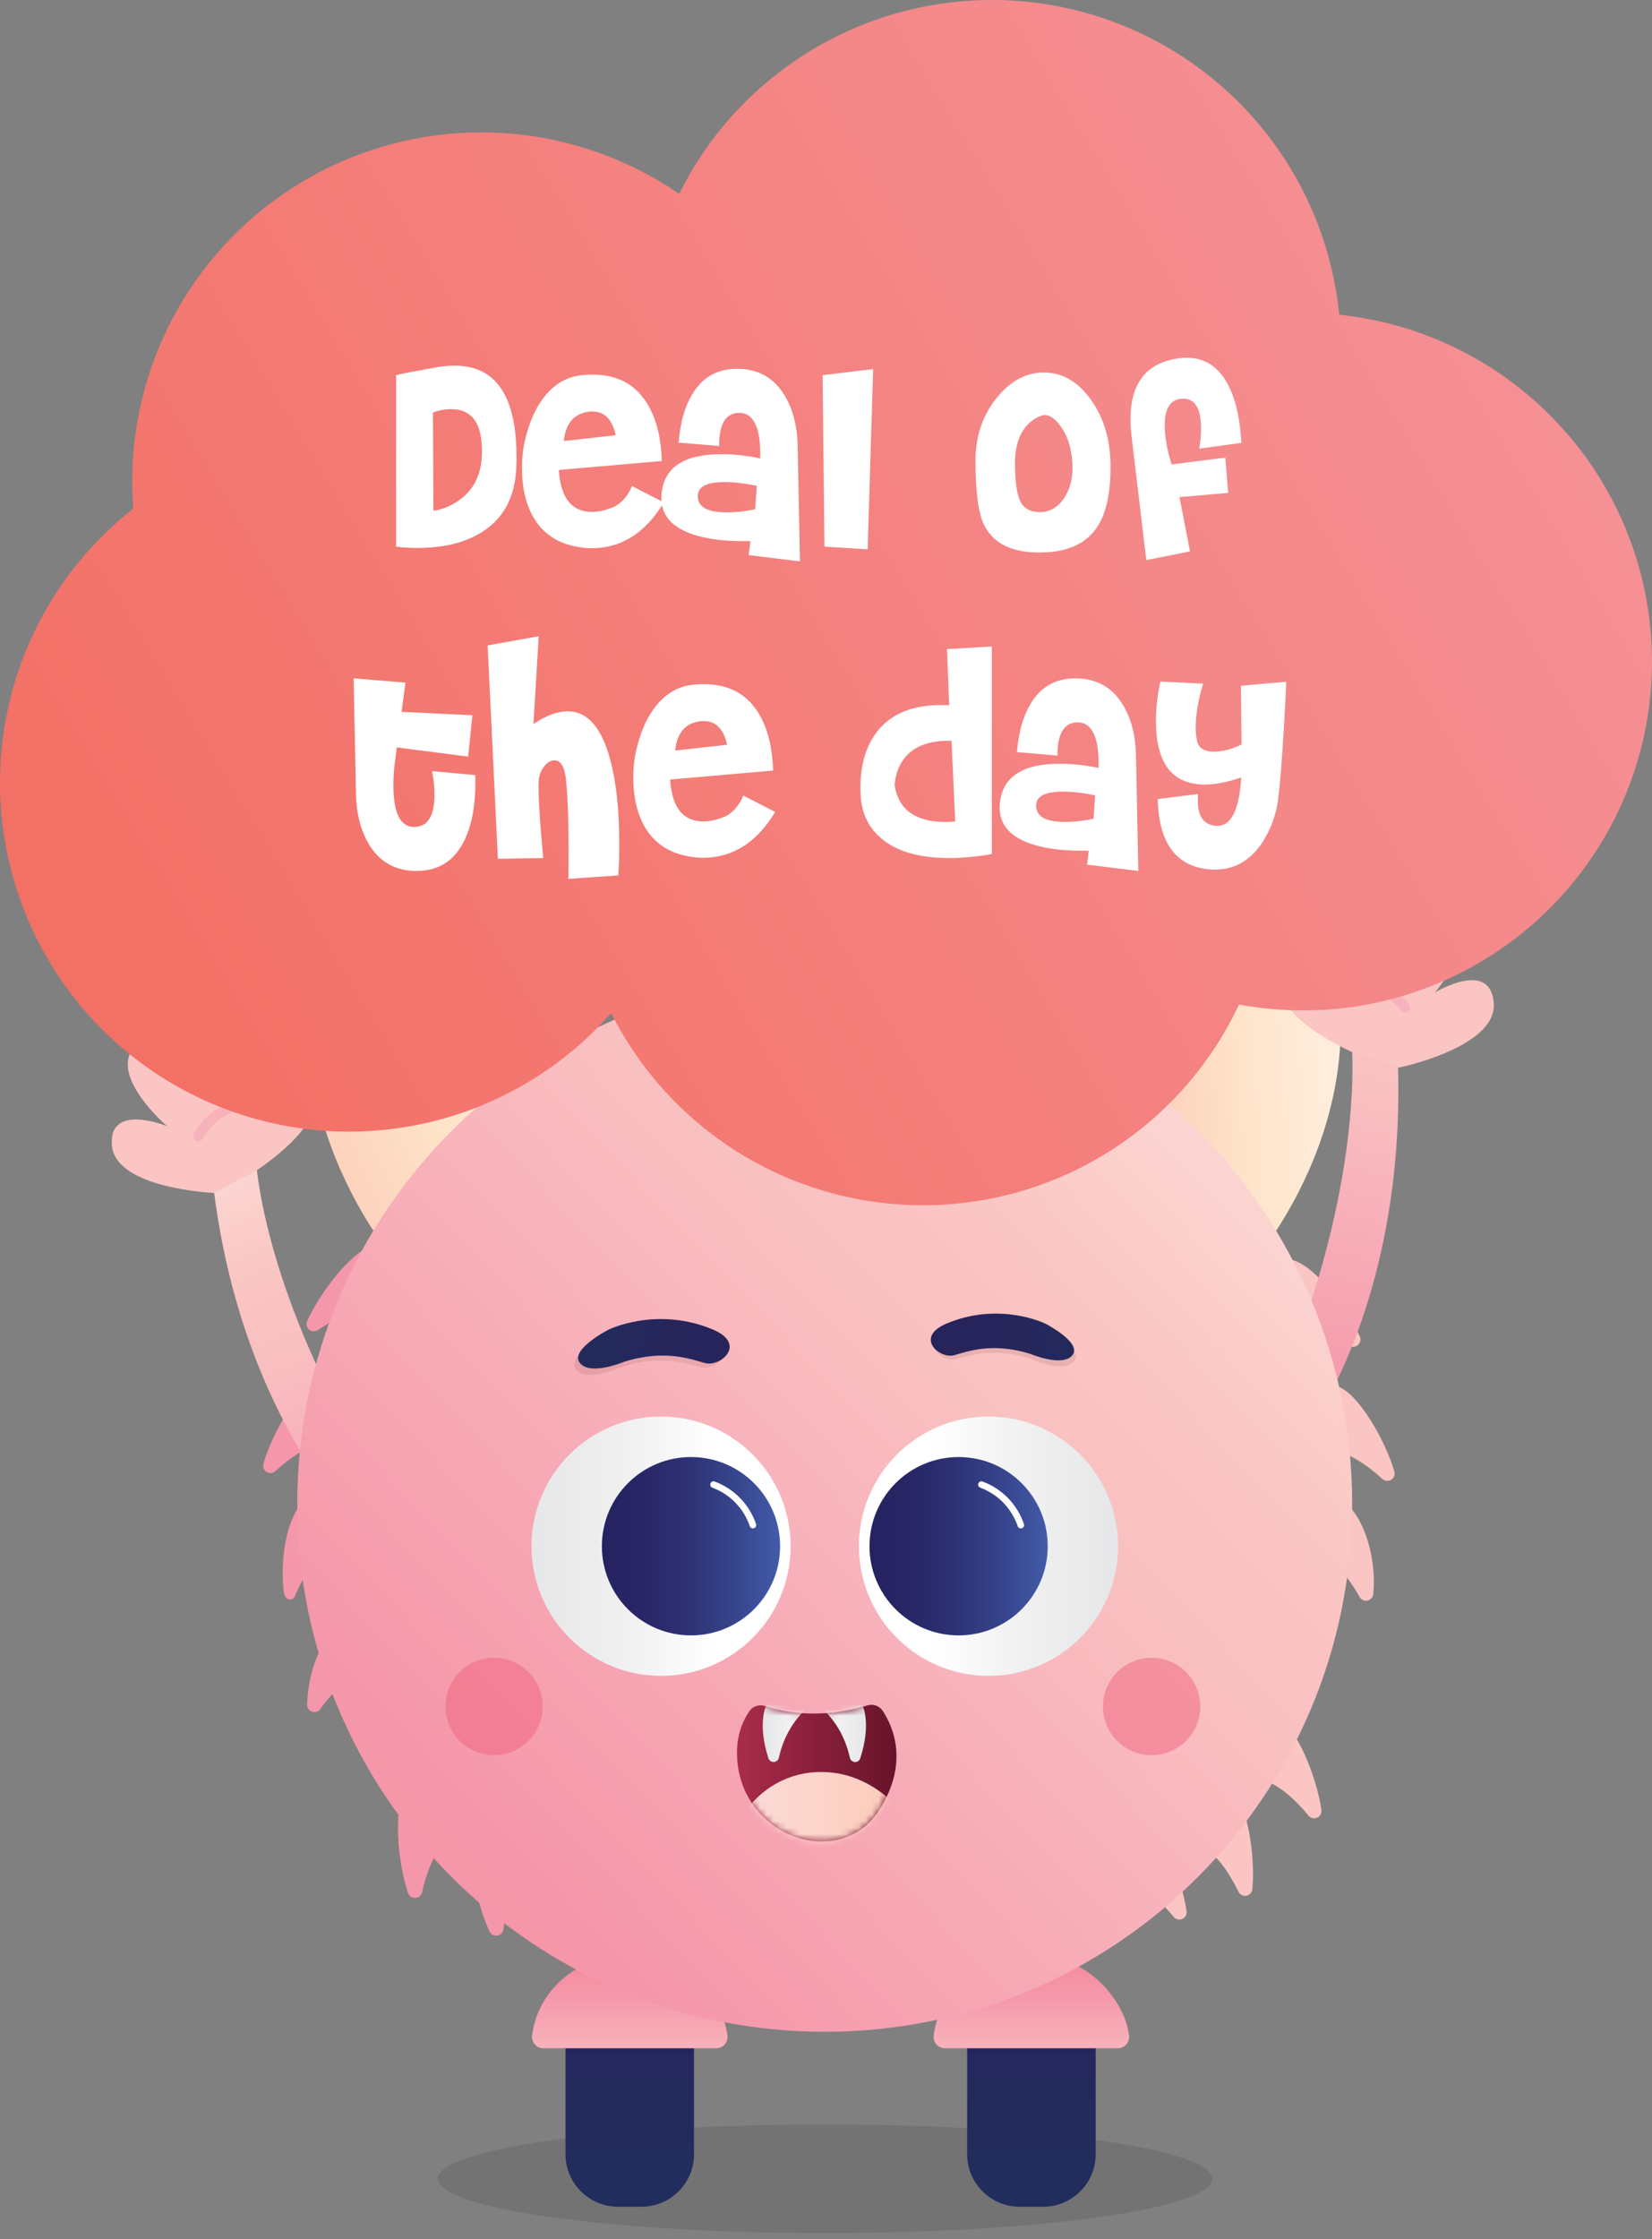 <svg width="251" height="340" viewBox="0 0 251 340" fill="none" xmlns="http://www.w3.org/2000/svg">
<rect x="0" y="0" width="251" height="340" fill="#808080" stroke="none"/>
<path opacity="0.1" d="M125.348 339.062C157.83 339.062 184.162 335.368 184.162 330.81C184.162 326.253 157.83 322.559 125.348 322.559C92.865 322.559 66.533 326.253 66.533 330.81C66.533 335.368 92.865 339.062 125.348 339.062Z" fill="black"/>
<path d="M57.141 188.923C53.667 189.556 48.656 196.191 46.67 200.578C46.572 200.799 46.548 201.047 46.604 201.283C46.659 201.518 46.79 201.73 46.976 201.885C47.163 202.039 47.395 202.129 47.637 202.14C47.879 202.151 48.118 202.083 48.317 201.946C50.688 200.325 54.34 198.315 57.387 198.742L57.141 188.923Z" fill="#F597AA"/>
<path d="M48.777 209.234C45.426 210.344 41.38 217.612 40.025 222.229C39.957 222.463 39.967 222.712 40.055 222.939C40.142 223.166 40.301 223.358 40.508 223.486C40.714 223.614 40.957 223.67 41.199 223.647C41.441 223.624 41.669 223.522 41.848 223.358C43.969 221.424 47.307 218.925 50.382 218.928L48.777 209.234Z" fill="#F597AA"/>
<path d="M72.354 277.727C70.574 280.777 72.354 288.902 74.38 293.264C74.484 293.483 74.657 293.663 74.872 293.774C75.088 293.886 75.333 293.925 75.573 293.884C75.812 293.843 76.031 293.726 76.197 293.549C76.363 293.372 76.467 293.146 76.492 292.905C76.8 290.052 77.66 285.969 79.969 283.937L72.354 277.727Z" fill="#F597AA"/>
<path d="M61.736 271.736C59.621 274.564 60.461 282.84 61.992 287.415C62.069 287.645 62.22 287.844 62.421 287.98C62.622 288.117 62.862 288.183 63.104 288.17C63.347 288.157 63.579 288.064 63.764 287.907C63.949 287.749 64.077 287.535 64.128 287.298C64.765 284.5 66.071 280.534 68.598 278.782L61.736 271.736Z" fill="#F597AA"/>
<path d="M46.565 227.552C43.211 230.282 42.568 237.574 43.134 241.829C43.278 242.899 44.425 243.259 44.803 242.349C45.925 239.649 48.102 235.61 50.915 236.166L46.565 227.552Z" fill="#F597AA"/>
<path d="M53.444 245.89C48.583 247.577 46.769 254.387 46.665 258.802C46.656 259.043 46.725 259.281 46.863 259.479C47.001 259.677 47.199 259.825 47.429 259.9C47.658 259.975 47.906 259.973 48.134 259.895C48.362 259.817 48.559 259.666 48.694 259.466C50.326 257.077 53.047 254.166 56.072 255.346L53.444 245.89Z" fill="#F597AA"/>
<path d="M196.132 191.266C199.606 191.902 204.62 198.536 206.606 202.923C206.705 203.145 206.729 203.394 206.673 203.63C206.618 203.867 206.487 204.079 206.3 204.234C206.113 204.389 205.88 204.479 205.637 204.489C205.394 204.5 205.154 204.43 204.955 204.292C202.587 202.671 198.932 200.658 195.889 201.088L196.132 191.266Z" fill="#FAC5C2"/>
<path d="M193.977 260.695C197.134 262.278 200.095 270.05 200.774 274.815C200.807 275.056 200.761 275.301 200.641 275.513C200.522 275.725 200.337 275.892 200.114 275.988C199.891 276.085 199.642 276.106 199.406 276.048C199.17 275.99 198.96 275.856 198.807 275.667C196.987 273.45 194.042 270.496 190.998 270.059L193.977 260.695Z" fill="#FAC5C2"/>
<path d="M203.107 210.428C206.458 211.537 210.503 218.805 211.859 223.423C211.927 223.656 211.916 223.905 211.829 224.132C211.742 224.359 211.583 224.551 211.376 224.679C211.169 224.807 210.927 224.864 210.685 224.84C210.443 224.817 210.215 224.716 210.036 224.551C207.915 222.617 204.576 220.118 201.502 220.121L203.107 210.428Z" fill="#FAC5C2"/>
<path d="M173.494 276.082C176.651 277.662 179.609 285.434 180.288 290.199C180.32 290.439 180.273 290.683 180.154 290.894C180.034 291.105 179.85 291.271 179.627 291.367C179.405 291.464 179.158 291.485 178.923 291.428C178.687 291.371 178.477 291.238 178.324 291.051C176.504 288.834 173.558 285.88 170.512 285.444L173.494 276.082Z" fill="#FAC5C2"/>
<path d="M186.946 271.545C189.649 273.814 190.728 282.059 190.282 286.852C190.258 287.093 190.156 287.32 189.991 287.498C189.826 287.676 189.608 287.795 189.37 287.838C189.131 287.88 188.885 287.844 188.669 287.733C188.453 287.623 188.279 287.445 188.173 287.227C186.916 284.648 184.736 281.079 181.877 279.96L186.946 271.545Z" fill="#FAC5C2"/>
<path d="M203.479 227.377C207.869 230.34 209.13 237.771 208.65 242.047C208.626 242.282 208.527 242.502 208.369 242.677C208.211 242.852 208.001 242.971 207.77 243.019C207.54 243.067 207.3 243.039 207.085 242.942C206.871 242.844 206.693 242.68 206.578 242.474C205.001 239.674 202.019 235.45 198.502 235.849L203.479 227.377Z" fill="#FAC5C2"/>
<path d="M97.465 299.42H93.899C89.491 299.42 85.918 302.993 85.918 307.401V327.076C85.918 331.484 89.491 335.057 93.899 335.057H97.465C101.873 335.057 105.446 331.484 105.446 327.076V307.401C105.446 302.993 101.873 299.42 97.465 299.42Z" fill="url(#paint0_linear_825_5989)"/>
<path d="M82.052 304.947C81.418 306.247 81.008 307.645 80.841 309.082C80.814 309.322 80.838 309.566 80.912 309.796C80.986 310.027 81.107 310.239 81.268 310.419C81.43 310.599 81.627 310.743 81.848 310.842C82.069 310.941 82.308 310.991 82.55 310.991H108.823C109.065 310.991 109.304 310.94 109.525 310.841C109.746 310.741 109.943 310.597 110.104 310.416C110.265 310.235 110.386 310.022 110.459 309.791C110.531 309.56 110.554 309.316 110.526 309.076C110.332 307.428 109.579 304.861 107.098 301.968C105.715 300.367 104.002 299.084 102.076 298.207C100.15 297.329 98.058 296.879 95.942 296.886H95.219C89.664 296.886 84.465 299.945 82.052 304.947Z" fill="url(#paint1_linear_825_5989)"/>
<path d="M158.494 299.42H154.928C150.52 299.42 146.947 302.993 146.947 307.401V327.076C146.947 331.484 150.52 335.057 154.928 335.057H158.494C162.902 335.057 166.475 331.484 166.475 327.076V307.401C166.475 302.993 162.902 299.42 158.494 299.42Z" fill="url(#paint2_linear_825_5989)"/>
<path d="M143.074 304.947C142.44 306.247 142.03 307.645 141.863 309.082C141.835 309.322 141.859 309.566 141.932 309.796C142.006 310.026 142.127 310.239 142.288 310.419C142.449 310.599 142.646 310.743 142.867 310.842C143.088 310.941 143.327 310.991 143.569 310.991H169.842C170.084 310.992 170.324 310.941 170.545 310.842C170.766 310.743 170.964 310.598 171.125 310.417C171.286 310.236 171.407 310.023 171.48 309.792C171.553 309.561 171.576 309.317 171.548 309.076C171.354 307.428 170.601 304.861 168.117 301.968C166.734 300.367 165.022 299.084 163.096 298.207C161.171 297.329 159.079 296.879 156.964 296.886H156.241C150.686 296.886 145.487 299.945 143.074 304.947Z" fill="url(#paint3_linear_825_5989)"/>
<path d="M59.176 190.263C59.176 190.263 35.055 161.26 54.497 130.452C57.368 125.902 64.39 127.636 64.777 133.001C65.644 145.129 73.093 162.133 99.784 181.148L59.176 190.263Z" fill="url(#paint4_linear_825_5989)"/>
<path d="M191.451 190.263C191.451 190.263 215.569 161.26 196.13 130.452C193.259 125.902 186.234 127.636 185.85 133.001C184.98 145.129 177.534 162.133 150.84 181.148L191.451 190.263Z" fill="url(#paint5_linear_825_5989)"/>
<path d="M55.163 227.419C54.375 228.009 53.386 228.264 52.41 228.128C51.435 227.993 50.552 227.479 49.954 226.697C45.371 220.706 35.486 205.258 32.438 180.344L38.837 175.567C38.837 175.567 39.498 194.811 56.138 222.479C56.617 223.277 56.783 224.224 56.602 225.137C56.422 226.05 55.909 226.863 55.163 227.419Z" fill="url(#paint6_linear_825_5989)"/>
<path d="M38.974 177.712C38.974 177.712 49.681 170.767 47.316 166.216C44.952 161.666 38.98 167.505 38.98 167.505C38.98 167.505 39.759 154.409 33.669 154.251C27.579 154.092 30.234 163.805 30.234 163.805C30.234 163.805 25.911 154.179 20.881 158.509C15.85 162.839 25.381 170.99 25.381 170.99C25.381 170.99 16.448 167.331 17.004 173.917C17.561 180.503 32.511 181.125 32.511 181.125L38.974 177.712Z" fill="#FAC5C2"/>
<path d="M30.115 172.532C30.978 170.95 32.266 169.64 33.835 168.752C35.404 167.864 37.189 167.433 38.99 167.508" stroke="#F8B2BB" stroke-width="1.55" stroke-miterlimit="10" stroke-linecap="round"/>
<path d="M197.214 212.875C198.088 213.345 199.11 213.441 200.056 213.144C201.003 212.847 201.798 212.18 202.268 211.289C205.872 204.472 213.26 187.199 212.397 161.452L205.307 157.66C205.307 157.66 207.662 177.269 195.488 208.026C195.136 208.911 195.117 209.898 195.436 210.794C195.755 211.69 196.388 212.432 197.214 212.875Z" fill="url(#paint7_linear_825_5989)"/>
<path d="M205.329 159.689C205.329 159.689 193.355 154.38 195.015 149.388C196.675 144.396 203.673 149.347 203.673 149.347C203.673 149.347 200.76 136.22 206.907 135.065C213.055 133.911 211.921 144.209 211.921 144.209C211.921 144.209 214.74 133.751 220.542 137.327C226.345 140.904 217.998 150.702 217.998 150.702C217.998 150.702 226.459 145.548 226.96 152.311C227.461 159.075 212.41 162.129 212.41 162.129L205.329 159.689Z" fill="#FAC5C2"/>
<path d="M213.48 153.001C212.349 151.537 210.831 150.42 209.098 149.774C207.365 149.128 205.486 148.98 203.673 149.347" stroke="#F8B2BB" stroke-width="1.55" stroke-miterlimit="10" stroke-linecap="round"/>
<path d="M125.307 308.491C169.567 308.491 205.448 272.611 205.448 228.35C205.448 184.09 169.567 148.209 125.307 148.209C81.046 148.209 45.166 184.09 45.166 228.35C45.166 272.611 81.046 308.491 125.307 308.491Z" fill="url(#paint8_linear_825_5989)"/>
<path opacity="0.5" d="M75.064 266.496C79.147 266.496 82.457 263.186 82.457 259.102C82.457 255.019 79.147 251.709 75.064 251.709C70.98 251.709 67.67 255.019 67.67 259.102C67.67 263.186 70.98 266.496 75.064 266.496Z" fill="#F1637F"/>
<path opacity="0.5" d="M174.974 266.496C179.057 266.496 182.367 263.186 182.367 259.102C182.367 255.019 179.057 251.709 174.974 251.709C170.89 251.709 167.58 255.019 167.58 259.102C167.58 263.186 170.89 266.496 174.974 266.496Z" fill="#F1637F"/>
<path d="M100.438 254.455C111.311 254.455 120.126 245.641 120.126 234.767C120.126 223.894 111.311 215.079 100.438 215.079C89.564 215.079 80.75 223.894 80.75 234.767C80.75 245.641 89.564 254.455 100.438 254.455Z" fill="url(#paint9_linear_825_5989)"/>
<path d="M104.986 248.307C112.464 248.307 118.526 242.245 118.526 234.767C118.526 227.29 112.464 221.228 104.986 221.228C97.509 221.228 91.447 227.29 91.447 234.767C91.447 242.245 97.509 248.307 104.986 248.307Z" fill="url(#paint10_linear_825_5989)"/>
<path d="M114.395 231.561C113.918 230.157 113.133 228.876 112.099 227.813C111.065 226.749 109.807 225.929 108.416 225.413" stroke="white" stroke-miterlimit="10" stroke-linecap="round"/>
<path d="M150.19 254.455C161.063 254.455 169.878 245.641 169.878 234.767C169.878 223.894 161.063 215.079 150.19 215.079C139.316 215.079 130.502 223.894 130.502 234.767C130.502 245.641 139.316 254.455 150.19 254.455Z" fill="url(#paint11_linear_825_5989)"/>
<path d="M145.649 248.306C153.126 248.306 159.188 242.245 159.188 234.767C159.188 227.29 153.126 221.228 145.649 221.228C138.171 221.228 132.109 227.29 132.109 234.767C132.109 242.245 138.171 248.306 145.649 248.306Z" fill="url(#paint12_linear_825_5989)"/>
<path d="M155.1 231.561C154.621 230.156 153.836 228.876 152.802 227.812C151.767 226.749 150.508 225.929 149.117 225.412" stroke="white" stroke-miterlimit="10" stroke-linecap="round"/>
<path d="M116.211 259.024C118.723 259.863 124.491 261.176 131.798 258.935C132.222 258.804 132.677 258.814 133.095 258.964C133.513 259.114 133.871 259.395 134.116 259.765C135.69 262.141 138.147 267.657 133.606 274.789C127.485 284.408 111.665 278.684 111.981 265.726C112.024 263.646 112.656 261.62 113.804 259.885C114.052 259.493 114.423 259.196 114.859 259.04C115.296 258.884 115.772 258.878 116.211 259.024Z" fill="url(#paint13_linear_825_5989)"/>
<mask id="mask0_825_5989" style="mask-type:luminance" maskUnits="userSpaceOnUse" x="111" y="258" width="26" height="22">
<path d="M116.202 259.072C118.689 259.995 124.392 261.4 131.777 258.971C132.205 258.829 132.668 258.833 133.094 258.98C133.52 259.128 133.886 259.412 134.135 259.789C135.709 262.177 138.131 267.68 133.606 274.788C127.485 284.408 111.665 278.683 111.981 265.725C112.022 263.661 112.644 261.65 113.777 259.924C114.024 259.527 114.399 259.226 114.84 259.072C115.281 258.917 115.761 258.917 116.202 259.072Z" fill="white"/>
</mask>
<g mask="url(#mask0_825_5989)">
<path d="M112.859 275.665C114.125 273.607 115.905 271.915 118.023 270.754C120.142 269.593 122.526 269.005 124.941 269.046C133.371 269.144 137.903 276.301 137.903 276.301C137.903 276.301 123.035 293.631 112.859 275.665Z" fill="url(#paint14_linear_825_5989)"/>
<path d="M116.451 258.842C116.451 258.842 115 261.578 116.759 266.977C116.816 267.145 116.927 267.29 117.074 267.39C117.221 267.49 117.397 267.539 117.574 267.53C117.752 267.521 117.922 267.454 118.058 267.34C118.194 267.226 118.29 267.07 118.33 266.897C118.855 264.542 120.131 261.296 123.218 258.842H116.451Z" fill="url(#paint15_linear_825_5989)"/>
<path d="M131.011 258.842C131.011 258.842 132.462 261.578 130.703 266.977C130.647 267.146 130.537 267.292 130.39 267.392C130.243 267.492 130.067 267.542 129.889 267.533C129.711 267.524 129.541 267.457 129.405 267.342C129.269 267.227 129.174 267.071 129.135 266.897C128.61 264.542 127.334 261.296 124.244 258.842H131.011Z" fill="url(#paint16_linear_825_5989)"/>
</g>
<path opacity="0.1" d="M94.213 207.633C94.213 207.633 89.088 209.917 87.492 207.941C85.897 205.964 91.75 202.81 91.75 202.81C91.75 202.81 98.892 199.087 107.494 202.422C112.963 204.547 108.877 208.184 106.507 207.59C104.515 207.083 100.395 205.54 94.213 207.633Z" fill="url(#paint17_linear_825_5989)"/>
<path d="M94.819 206.766C94.819 206.766 89.648 208.946 88.093 206.932C86.537 204.919 92.452 201.89 92.452 201.89C92.452 201.89 99.667 198.309 108.199 201.817C113.625 204.045 109.468 207.599 107.11 206.96C105.13 206.422 101.042 204.796 94.819 206.766Z" fill="url(#paint18_linear_825_5989)"/>
<path opacity="0.1" d="M156.844 206.403C156.844 206.403 161.692 208.555 163.199 206.686C164.705 204.817 159.174 201.838 159.174 201.838C159.174 201.838 152.411 198.315 144.289 201.472C139.118 203.477 142.982 206.917 145.211 206.354C147.105 205.884 151 204.424 156.844 206.403Z" fill="url(#paint19_linear_825_5989)"/>
<path d="M156.593 205.582C156.593 205.582 161.484 207.645 162.953 205.742C164.423 203.839 158.831 200.974 158.831 200.974C158.831 200.974 152.009 197.592 143.942 200.903C138.811 203.012 142.743 206.373 144.972 205.767C146.847 205.257 150.712 203.719 156.593 205.582Z" fill="url(#paint20_linear_825_5989)"/>
<path d="M0.479 111.757C-1.048 123.029 1.099 134.492 6.602 144.451C12.104 154.409 20.671 162.333 31.032 167.051C41.395 171.768 53.002 173.028 64.136 170.644C75.271 168.259 85.341 162.358 92.856 153.812C97.324 162.695 104.205 170.142 112.71 175.303C121.216 180.464 131.004 183.129 140.955 182.995C150.907 182.861 160.619 179.933 168.982 174.545C177.346 169.157 184.022 161.526 188.249 152.527C189.037 152.669 189.831 152.798 190.626 152.906C197.54 153.874 204.577 153.468 211.334 151.712C218.09 149.955 224.433 146.883 229.998 142.672C235.563 138.461 240.24 133.193 243.762 127.171C247.283 121.15 249.579 114.492 250.518 107.582C251.457 100.672 251.021 93.644 249.233 86.902C247.446 80.161 244.344 73.838 240.104 68.298C235.864 62.758 230.57 58.108 224.526 54.616C218.483 51.125 211.808 48.86 204.886 47.952C204.414 47.887 203.946 47.83 203.474 47.779C202.345 36.332 197.516 25.563 189.718 17.1C181.921 8.637 171.577 2.939 160.25 0.867C148.923 -1.205 137.229 0.461 126.935 5.615C116.641 10.769 108.305 19.13 103.188 29.434C95.727 24.306 87.074 21.172 78.056 20.331C69.038 19.491 59.955 20.971 51.672 24.631C43.389 28.29 36.183 34.008 30.739 41.239C25.296 48.47 21.797 56.973 20.576 65.937C20.068 69.678 19.96 73.463 20.253 77.228C9.407 85.722 2.311 98.112 0.479 111.757Z" fill="url(#paint21_linear_825_5989)"/>
<path d="M78.46 70.68C78.327 75.533 76.42 79 72.74 81.08C70.26 82.493 67.14 83.2 63.38 83.2C62.207 83.2 61.14 83.133 60.18 83V56.96C60.873 56.773 63.007 56.36 66.58 55.72C67.513 55.587 68.353 55.52 69.1 55.52C75.633 55.52 78.754 60.573 78.46 70.68ZM65.78 62.64L65.86 77.56C67.46 77.293 68.86 76.68 70.06 75.72C72.087 74.173 73.14 71.92 73.22 68.96C73.353 64.4 71.793 62.12 68.54 62.12C67.633 62.12 66.713 62.293 65.78 62.64ZM100.867 76.28C98.067 80.92 94.414 83.24 89.907 83.24C89.134 83.24 88.361 83.16 87.587 83C84.441 82.413 82.174 80.773 80.787 78.08C79.801 76.16 79.307 73.827 79.307 71.08C79.307 69.853 79.401 68.72 79.587 67.68C79.987 65.733 80.534 64.04 81.227 62.6C82.961 59.16 85.347 57.28 88.387 56.96C88.974 56.907 89.534 56.88 90.067 56.88C94.601 56.88 97.707 59.067 99.387 63.44C100.081 65.253 100.467 67.44 100.547 70L84.907 71.36C85.174 75.6 86.854 77.72 89.947 77.72C90.801 77.72 91.747 77.533 92.787 77.16C94.201 76.653 95.281 75.533 96.027 73.8L100.867 76.28ZM89.387 62.52C87.174 62.84 85.934 64.32 85.667 66.96L93.547 66.08C93.041 63.68 91.854 62.48 89.987 62.48C89.801 62.48 89.601 62.493 89.387 62.52ZM121.546 85.24L113.746 84.28L114.026 82.16C110.373 82.24 107.399 81.88 105.106 81.08C101.773 79.907 100.239 77.88 100.506 75C100.879 70.973 103.919 68.96 109.626 68.96C111.493 68.96 113.453 69.173 115.506 69.6C115.559 67.733 115.399 66.213 115.026 65.04C114.493 63.44 113.573 62.653 112.266 62.68C110.239 62.733 109.239 64.413 109.266 67.72L103.106 67.2C103.346 64.24 104.013 61.84 105.106 60C106.626 57.333 108.919 56 111.986 56C115.319 56 117.799 57.467 119.426 60.4C120.546 62.427 121.133 64.827 121.186 67.6L121.546 85.24ZM114.986 73.76C113.173 73.387 111.533 73.2 110.066 73.2C107.426 73.2 106.079 73.867 106.026 75.2C105.946 76.933 107.413 77.8 110.426 77.8C111.759 77.8 113.199 77.64 114.746 77.32L114.986 73.76ZM132.665 56.04L131.825 83.4L125.265 83L124.985 56.96L132.665 56.04ZM168.732 70.92C168.732 75.133 167.985 78.267 166.492 80.32C164.679 82.827 161.612 84.013 157.292 83.88C153.345 83.747 150.732 82.307 149.452 79.56C148.625 77.773 148.212 74.573 148.212 69.96C148.212 66.28 149.279 63.107 151.412 60.44C153.492 57.853 155.892 56.56 158.612 56.56C161.359 56.56 163.705 57.893 165.652 60.56C167.705 63.333 168.732 66.787 168.732 70.92ZM158.692 63C157.732 63.213 156.879 63.707 156.132 64.48C154.879 65.787 154.239 67.693 154.212 70.2C154.212 72.947 154.465 74.88 154.972 76C155.479 77.12 156.439 77.707 157.852 77.76C159.372 77.813 160.625 77.133 161.612 75.72C162.625 74.28 163.065 72.453 162.932 70.24C162.799 68.107 162.252 66.333 161.292 64.92C160.439 63.667 159.572 63.027 158.692 63ZM188.605 67.24L182.205 68.12C182.392 67.107 182.485 66.093 182.485 65.08C182.485 61.827 181.445 60.32 179.365 60.56C177.765 60.747 176.965 62.08 176.965 64.56C176.965 66.267 177.312 68.253 178.005 70.52L186.165 69.48L186.605 74.84L179.205 75.48L180.805 83.72L174.165 85.04L171.885 65.88C171.805 65.107 171.765 64.36 171.765 63.64C171.765 58.12 174.232 55.04 179.165 54.4C179.565 54.347 179.952 54.32 180.325 54.32C183.765 54.32 186.178 56.48 187.565 60.8C188.125 62.587 188.472 64.733 188.605 67.24ZM72.21 117.68C72.29 120.507 72.064 122.933 71.53 124.96C70.224 129.813 67.477 132.24 63.29 132.24C59.957 132.24 57.477 130.773 55.85 127.84C54.73 125.813 54.144 123.413 54.09 120.64L53.73 103L61.61 103.64L61.01 108.08L71.77 108.6L71.13 114.88L60.29 113.48L59.97 115.96C59.837 117.027 59.77 118.12 59.77 119.24C59.77 123.507 60.85 125.613 63.01 125.56C65.01 125.507 66.01 123.867 66.01 120.64C66.01 119.493 65.89 118.307 65.65 117.08L72.21 117.68ZM93.929 132.92L86.369 133.44C86.449 126.693 86.329 121.707 86.009 118.48C85.796 116.453 85.209 115.44 84.249 115.44C83.689 115.44 83.156 115.76 82.649 116.4C82.169 117.04 81.902 117.76 81.849 118.56C81.742 120.267 81.969 124.173 82.529 130.28L75.649 130.4L74.089 98L81.849 96.6L81.049 109.92C82.996 108.64 84.729 108 86.249 108C89.262 108 91.422 110.467 92.729 115.4C93.636 118.76 94.089 123.027 94.089 128.2C94.089 129.933 94.036 131.507 93.929 132.92ZM117.781 123.28C114.981 127.92 111.328 130.24 106.821 130.24C106.048 130.24 105.275 130.16 104.501 130C101.355 129.413 99.088 127.773 97.701 125.08C96.715 123.16 96.221 120.827 96.221 118.08C96.221 116.853 96.315 115.72 96.501 114.68C96.901 112.733 97.448 111.04 98.141 109.6C99.875 106.16 102.261 104.28 105.301 103.96C105.888 103.907 106.448 103.88 106.981 103.88C111.515 103.88 114.621 106.067 116.301 110.44C116.995 112.253 117.381 114.44 117.461 117L101.821 118.36C102.088 122.6 103.768 124.72 106.861 124.72C107.715 124.72 108.661 124.533 109.701 124.16C111.115 123.653 112.195 122.533 112.941 120.8L117.781 123.28ZM106.301 109.52C104.088 109.84 102.848 111.32 102.581 113.96L110.461 113.08C109.955 110.68 108.768 109.48 106.901 109.48C106.715 109.48 106.515 109.493 106.301 109.52ZM150.69 129.68C148.344 130.08 146.184 130.28 144.21 130.28C138.85 130.28 135.024 128.893 132.73 126.12C131.77 124.947 131.157 123.56 130.89 121.96C130.784 121.267 130.73 120.48 130.73 119.6C130.73 116.32 131.477 113.613 132.97 111.48C135.21 108.28 138.957 106.813 144.21 107.08L143.89 98.56L150.69 98.16V129.68ZM145.13 124.72L144.57 112.48C140.917 112.373 138.384 113.467 136.97 115.76C136.384 116.72 136.037 117.88 135.93 119.24C136.517 122.947 139.09 124.8 143.65 124.8C144.13 124.8 144.624 124.773 145.13 124.72ZM172.952 132.24L165.152 131.28L165.432 129.16C161.779 129.24 158.806 128.88 156.512 128.08C153.179 126.907 151.646 124.88 151.912 122C152.286 117.973 155.326 115.96 161.032 115.96C162.899 115.96 164.859 116.173 166.912 116.6C166.966 114.733 166.806 113.213 166.432 112.04C165.899 110.44 164.979 109.653 163.672 109.68C161.646 109.733 160.646 111.413 160.672 114.72L154.512 114.2C154.752 111.24 155.419 108.84 156.512 107C158.032 104.333 160.326 103 163.392 103C166.726 103 169.206 104.467 170.832 107.4C171.952 109.427 172.539 111.827 172.592 114.6L172.952 132.24ZM166.392 120.76C164.579 120.387 162.939 120.2 161.472 120.2C158.832 120.2 157.486 120.867 157.432 122.2C157.352 123.933 158.819 124.8 161.832 124.8C163.166 124.8 164.606 124.64 166.152 124.32L166.392 120.76ZM194.191 121.4C193.844 123.88 193.018 126.093 191.711 128.04C189.898 130.707 187.524 132.04 184.591 132.04C184.191 132.04 183.791 132.013 183.391 131.96C178.538 131.373 176.044 127.827 175.911 121.32L182.031 120.56C182.004 120.907 181.991 121.24 181.991 121.56C181.991 123.853 182.818 125.12 184.471 125.36C186.898 125.733 188.271 123.293 188.591 118.04C186.511 118.76 184.671 119.12 183.071 119.12C178.111 119.12 175.631 115.907 175.631 109.48C175.631 107.507 175.858 105.507 176.311 103.48L182.791 103.8C182.044 106.307 181.671 108.533 181.671 110.48C181.671 111.227 181.738 111.893 181.871 112.48C182.111 113.573 182.951 114.12 184.391 114.12C185.778 114.12 187.191 113.76 188.631 113.04L188.551 104.12L195.431 103.52C195.324 106 195.204 108.293 195.071 110.4C194.778 115.467 194.484 119.133 194.191 121.4Z" fill="white"/>
<defs>
<linearGradient id="paint0_linear_825_5989" x1="95.685" y1="335.057" x2="95.685" y2="299.42" gradientUnits="userSpaceOnUse">
<stop stop-color="#212E5D"/>
<stop offset="1" stop-color="#27245B"/>
</linearGradient>
<linearGradient id="paint1_linear_825_5989" x1="95.686" y1="310.991" x2="95.686" y2="296.886" gradientUnits="userSpaceOnUse">
<stop stop-color="#F8B2BB"/>
<stop offset="0.58" stop-color="#F597AA"/>
<stop offset="0.98" stop-color="#F48A9A"/>
</linearGradient>
<linearGradient id="paint2_linear_825_5989" x1="156.711" y1="335.057" x2="156.711" y2="299.42" gradientUnits="userSpaceOnUse">
<stop stop-color="#212E5D"/>
<stop offset="1" stop-color="#27245B"/>
</linearGradient>
<linearGradient id="paint3_linear_825_5989" x1="156.705" y1="310.991" x2="156.705" y2="296.886" gradientUnits="userSpaceOnUse">
<stop stop-color="#F8B2BB"/>
<stop offset="0.58" stop-color="#F597AA"/>
<stop offset="0.98" stop-color="#F48A9A"/>
</linearGradient>
<linearGradient id="paint4_linear_825_5989" x1="40.69" y1="172.204" x2="87.834" y2="150.331" gradientUnits="userSpaceOnUse">
<stop offset="0.02" stop-color="#FCCBB8"/>
<stop offset="0.45" stop-color="#FEE3C8"/>
<stop offset="1" stop-color="#FFF0E2"/>
</linearGradient>
<linearGradient id="paint5_linear_825_5989" x1="172.086" y1="160.547" x2="206.562" y2="157.869" gradientUnits="userSpaceOnUse">
<stop offset="0.02" stop-color="#FCCBB8"/>
<stop offset="0.45" stop-color="#FEE3C8"/>
<stop offset="1" stop-color="#FFF0E2"/>
</linearGradient>
<linearGradient id="paint6_linear_825_5989" x1="23.743" y1="168.202" x2="68.2" y2="280.657" gradientUnits="userSpaceOnUse">
<stop offset="0.03" stop-color="#FCDBD7"/>
<stop offset="0.14" stop-color="#FBD2CF"/>
<stop offset="0.25" stop-color="#FAC5C2"/>
<stop offset="0.35" stop-color="#F9BFC0"/>
<stop offset="0.47" stop-color="#F8B2BB"/>
<stop offset="0.74" stop-color="#F597AA"/>
<stop offset="0.86" stop-color="#F594A6"/>
<stop offset="0.98" stop-color="#F48A9A"/>
</linearGradient>
<linearGradient id="paint7_linear_825_5989" x1="219.683" y1="125.008" x2="192.364" y2="245.405" gradientUnits="userSpaceOnUse">
<stop offset="0.03" stop-color="#FCDBD7"/>
<stop offset="0.14" stop-color="#FBD2CF"/>
<stop offset="0.25" stop-color="#FAC5C2"/>
<stop offset="0.35" stop-color="#F9BFC0"/>
<stop offset="0.47" stop-color="#F8B2BB"/>
<stop offset="0.74" stop-color="#F597AA"/>
<stop offset="0.86" stop-color="#F594A6"/>
<stop offset="0.98" stop-color="#F48A9A"/>
</linearGradient>
<linearGradient id="paint8_linear_825_5989" x1="28.718" y1="320.49" x2="202.742" y2="154.478" gradientUnits="userSpaceOnUse">
<stop offset="0.02" stop-color="#F48A9A"/>
<stop offset="0.14" stop-color="#F594A6"/>
<stop offset="0.26" stop-color="#F597AA"/>
<stop offset="0.53" stop-color="#F8B2BB"/>
<stop offset="0.65" stop-color="#F9BFC0"/>
<stop offset="0.75" stop-color="#FAC5C2"/>
<stop offset="0.86" stop-color="#FBD2CF"/>
<stop offset="0.97" stop-color="#FCDBD7"/>
</linearGradient>
<linearGradient id="paint9_linear_825_5989" x1="80.75" y1="234.767" x2="108.997" y2="234.767" gradientUnits="userSpaceOnUse">
<stop offset="0.02" stop-color="#E6E7E8"/>
<stop offset="0.5" stop-color="#F0F0F1"/>
<stop offset="1" stop-color="white"/>
</linearGradient>
<linearGradient id="paint10_linear_825_5989" x1="91.444" y1="234.767" x2="118.526" y2="234.767" gradientUnits="userSpaceOnUse">
<stop stop-color="#262261"/>
<stop offset="0.22" stop-color="#282666"/>
<stop offset="0.47" stop-color="#2D3174"/>
<stop offset="0.73" stop-color="#36438A"/>
<stop offset="1" stop-color="#425BA9"/>
</linearGradient>
<linearGradient id="paint11_linear_825_5989" x1="169.878" y1="234.767" x2="141.631" y2="234.767" gradientUnits="userSpaceOnUse">
<stop offset="0.02" stop-color="#E6E7E8"/>
<stop offset="0.5" stop-color="#F0F0F1"/>
<stop offset="1" stop-color="white"/>
</linearGradient>
<linearGradient id="paint12_linear_825_5989" x1="132.109" y1="234.767" x2="159.191" y2="234.767" gradientUnits="userSpaceOnUse">
<stop stop-color="#262261"/>
<stop offset="0.22" stop-color="#282666"/>
<stop offset="0.47" stop-color="#2D3174"/>
<stop offset="0.73" stop-color="#36438A"/>
<stop offset="1" stop-color="#425BA9"/>
</linearGradient>
<linearGradient id="paint13_linear_825_5989" x1="111.978" y1="269.221" x2="136.21" y2="269.221" gradientUnits="userSpaceOnUse">
<stop offset="0.02" stop-color="#A92B4A"/>
<stop offset="1" stop-color="#66142A"/>
</linearGradient>
<linearGradient id="paint14_linear_825_5989" x1="112.859" y1="276.43" x2="137.903" y2="276.43" gradientUnits="userSpaceOnUse">
<stop offset="0.02" stop-color="#FCDBD7"/>
<stop offset="1" stop-color="#FCCBB8"/>
</linearGradient>
<linearGradient id="paint15_linear_825_5989" x1="115.892" y1="263.189" x2="123.221" y2="263.189" gradientUnits="userSpaceOnUse">
<stop offset="0.02" stop-color="#E6E7E8"/>
<stop offset="0.5" stop-color="#F0F0F1"/>
<stop offset="1" stop-color="white"/>
</linearGradient>
<linearGradient id="paint16_linear_825_5989" x1="131.573" y1="263.189" x2="124.241" y2="263.189" gradientUnits="userSpaceOnUse">
<stop offset="0.02" stop-color="#E6E7E8"/>
<stop offset="0.5" stop-color="#F0F0F1"/>
<stop offset="1" stop-color="white"/>
</linearGradient>
<linearGradient id="paint17_linear_825_5989" x1="91.256" y1="207.868" x2="112.462" y2="213.269" gradientUnits="userSpaceOnUse">
<stop stop-color="#451416"/>
<stop offset="0.56" stop-color="#5B2225"/>
<stop offset="1" stop-color="#662A2D"/>
</linearGradient>
<linearGradient id="paint18_linear_825_5989" x1="82.243" y1="206.86" x2="103.243" y2="212.659" gradientUnits="userSpaceOnUse">
<stop stop-color="#212E5D"/>
<stop offset="1" stop-color="#27245B"/>
</linearGradient>
<linearGradient id="paint19_linear_825_5989" x1="158.294" y1="207.82" x2="138.246" y2="212.927" gradientUnits="userSpaceOnUse">
<stop stop-color="#451416"/>
<stop offset="0.56" stop-color="#5B2225"/>
<stop offset="1" stop-color="#662A2D"/>
</linearGradient>
<linearGradient id="paint20_linear_825_5989" x1="174.082" y1="209.561" x2="154.226" y2="215.045" gradientUnits="userSpaceOnUse">
<stop stop-color="#212E5D"/>
<stop offset="1" stop-color="#27245B"/>
</linearGradient>
<linearGradient id="paint21_linear_825_5989" x1="334.548" y1="-33.751" x2="19.697" y2="157.239" gradientUnits="userSpaceOnUse">
<stop stop-color="#F6A2B0"/>
<stop offset="1" stop-color="#F37065"/>
</linearGradient>
</defs>
</svg>
